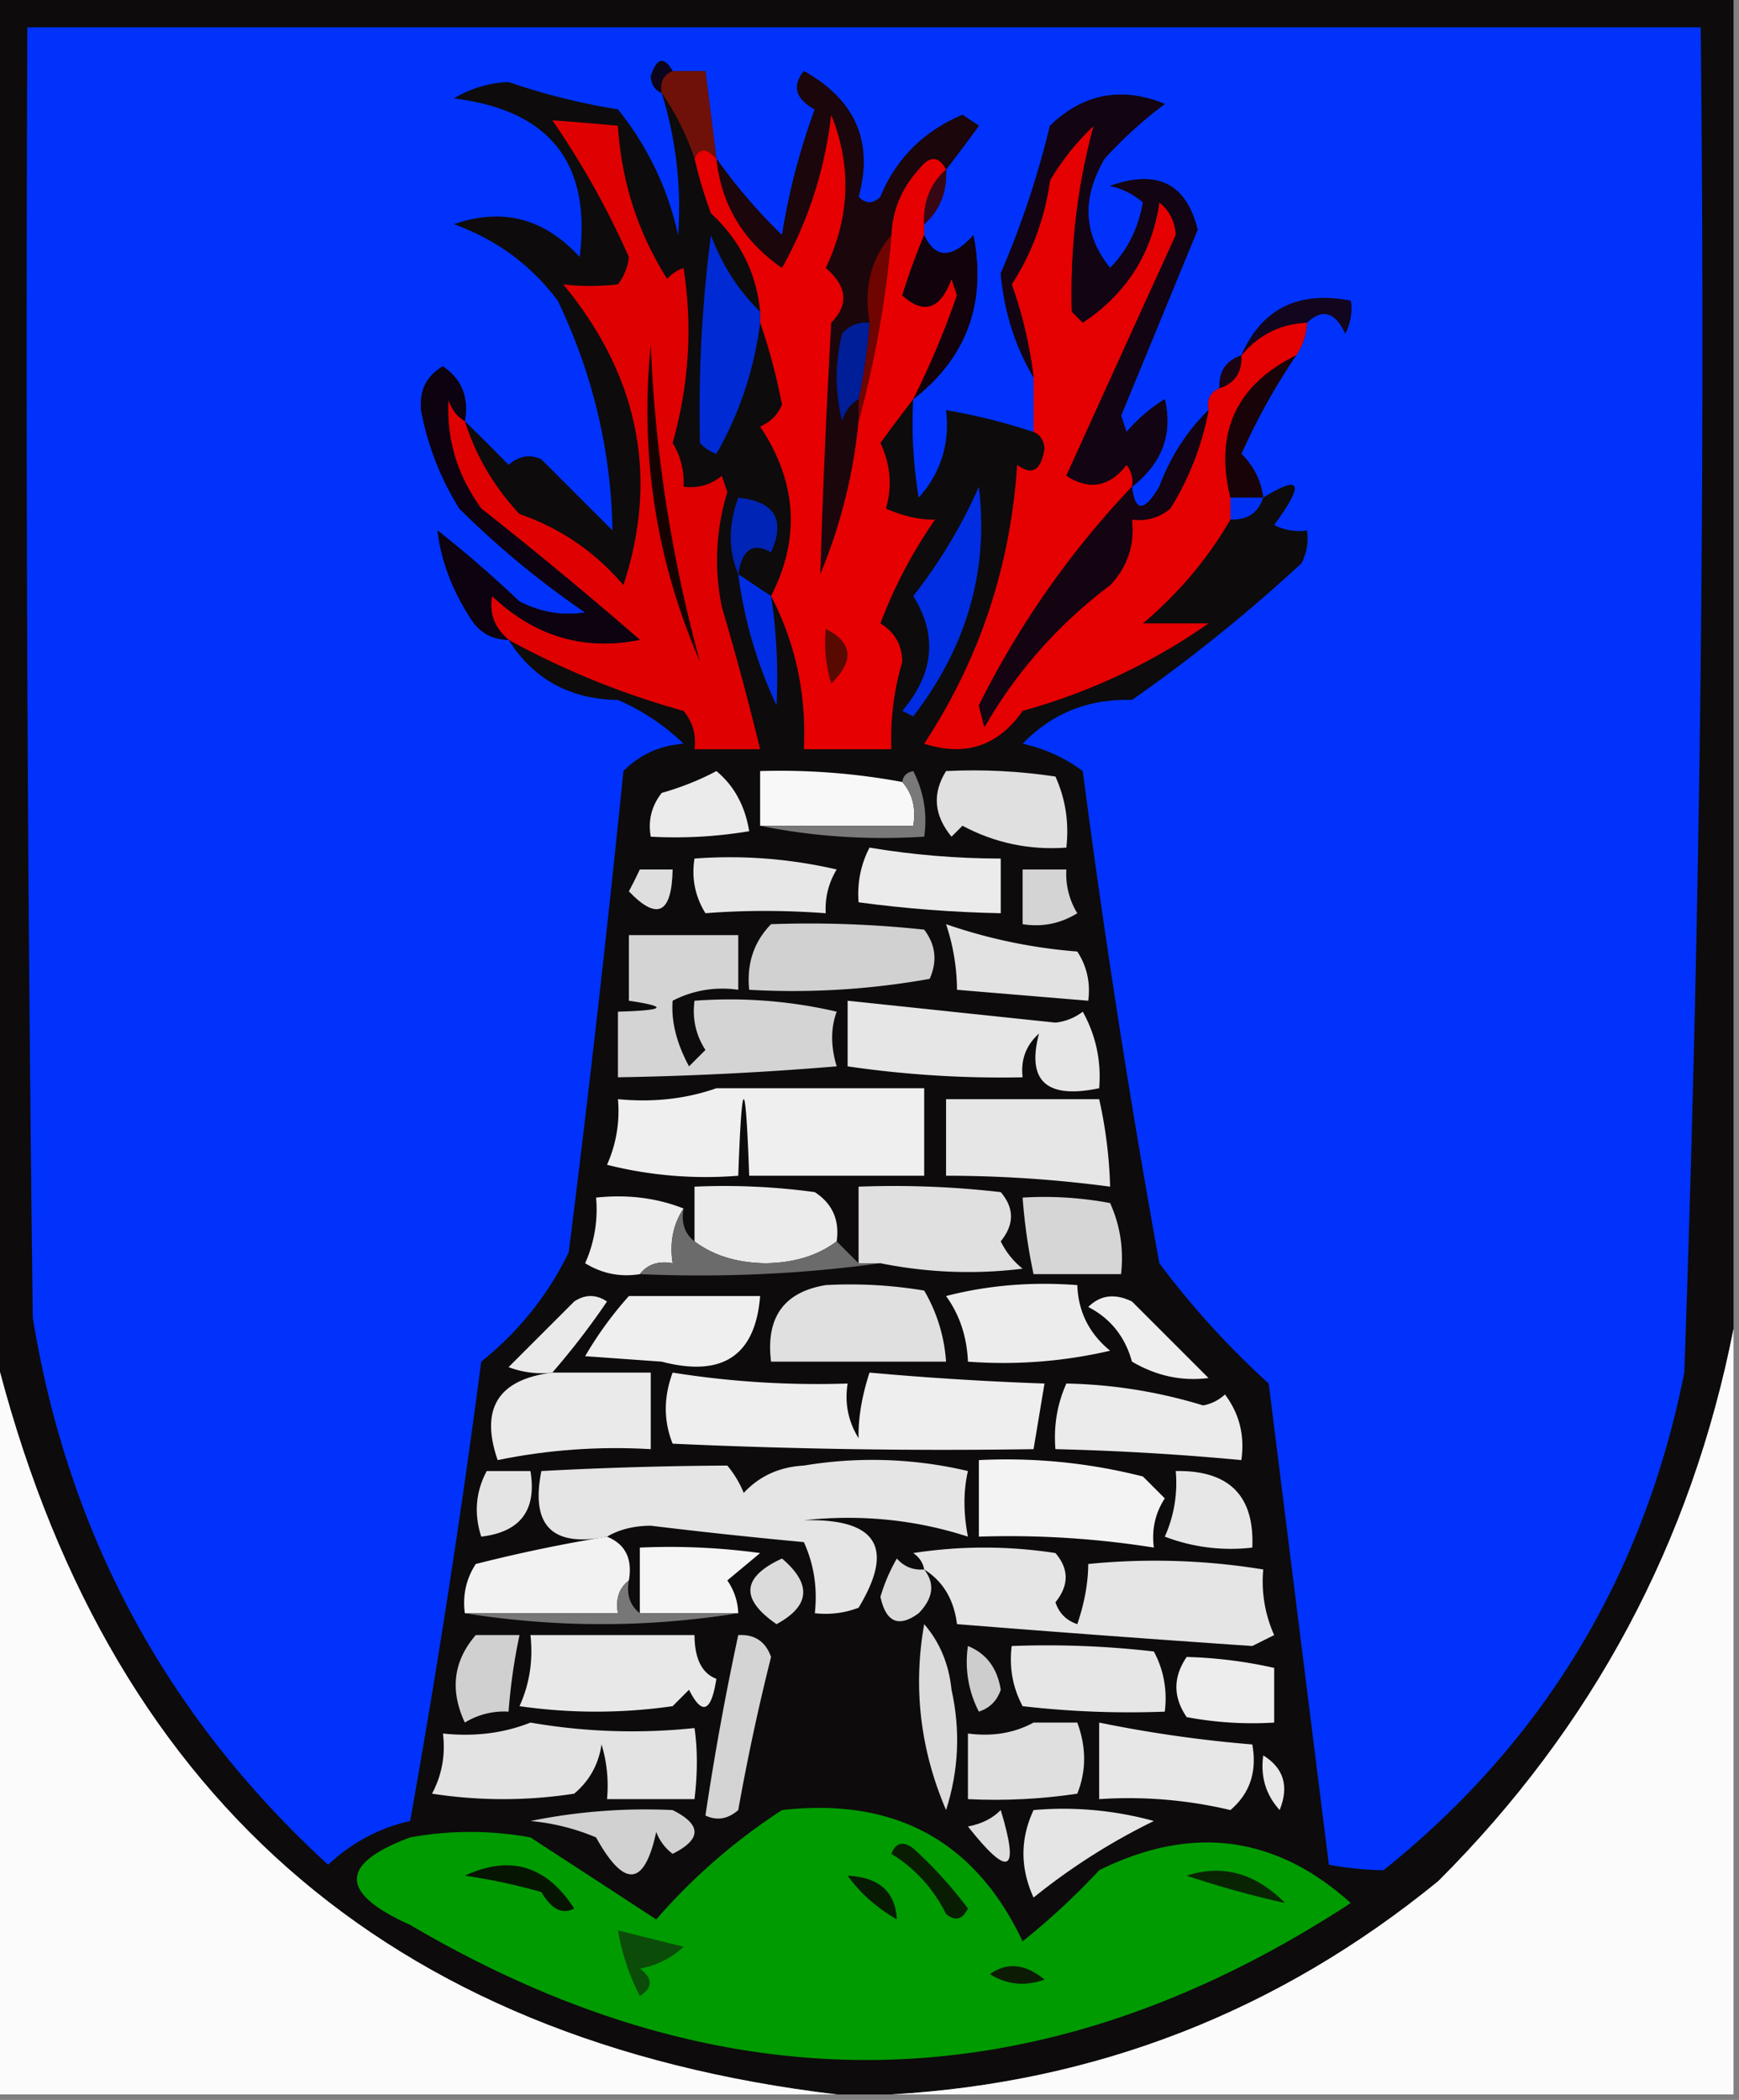 <svg xmlns="http://www.w3.org/2000/svg" width="159" height="192" style="shape-rendering:geometricPrecision;text-rendering:geometricPrecision;image-rendering:optimizeQuality;fill-rule:evenodd;clip-rule:evenodd"><rect width="100%" height="100%" fill="#808080" stroke="none"/><path style="opacity:1" fill="#0d0b0c" d="M-.5-.5h159v122c-3.859 19.549-12.859 36.383-27 50.5-14.606 11.922-31.273 18.422-50 19.5h-5c-41.274-4.938-66.94-27.604-77-68V-.5z"/><path style="opacity:1" fill="#0032fb" d="M115.5 45.5c-.203-1.544-.87-2.878-2-4a58.493 58.493 0 0 1 5-9 5.727 5.727 0 0 0 1-3c1.41-1.328 2.576-.995 3.5 1a4.934 4.934 0 0 0 .5-3c-4.814-.927-8.148.74-10 5-1.406.473-2.073 1.473-2 3-.838.342-1.172 1.008-1 2-1.974 1.928-3.474 4.261-4.5 7-1.392 2.342-2.225 2.342-2.5 0 2.741-2.127 3.741-4.794 3-8a14.962 14.962 0 0 0-3.5 3l-.5-1.5a8056.474 8056.474 0 0 0 7-17c-1.028-4.206-3.695-5.54-8-4 1.124.25 2.124.75 3 1.5-.412 2.387-1.412 4.387-3 6-2.468-3.063-2.635-6.396-.5-10a38.91 38.91 0 0 1 5.5-5c-3.955-1.603-7.455-.936-10.5 2A83.163 83.163 0 0 1 91.5 25c.322 3.509 1.322 6.675 3 9.5v5a53.805 53.805 0 0 0-8-2c.356 3.064-.477 5.73-2.5 8a40.936 40.936 0 0 1-.5-9c4.878-3.793 6.711-8.793 5.5-15-1.964 2.188-3.464 2.188-4.5 0v-1c1.431-1.28 2.098-2.947 2-5a171.62 171.62 0 0 0 3-4l-1.5-1c-3.564 1.514-6.064 4.014-7.5 7.5-.667.667-1.333.667-2 0 1.371-5.03-.295-8.863-5-11.5-1.094 1.368-.76 2.535 1 3.5a61.355 61.355 0 0 0-3 11.5 49.53 49.53 0 0 1-6-7l-1-8h-3c-.802-1.385-1.469-1.218-2 .5.07.765.403 1.265 1 1.5a35.112 35.112 0 0 1 1.5 13A27.621 27.621 0 0 0 56.5 10a59.62 59.62 0 0 1-10-2.5 10.413 10.413 0 0 0-5 1.5c8.75 1.072 12.584 5.905 11.5 14.5-3.225-3.54-7.059-4.54-11.5-3 3.896 1.404 7.063 3.737 9.5 7 3.204 6.7 4.871 13.7 5 21L49.5 42c-1.049-.492-2.049-.326-3 .5-1.34-1.367-2.673-2.7-4-4 .384-2.165-.283-3.831-2-5-1.491.848-2.158 2.181-2 4a26.04 26.04 0 0 0 3.5 9A82.198 82.198 0 0 0 53.5 56c-2.053.325-4.053-.009-6-1a109.197 109.197 0 0 0-7.5-6.5c.335 2.755 1.335 5.422 3 8 .816 1.323 1.983 1.99 3.5 2 2.274 3.604 5.607 5.437 10 5.5a20.178 20.178 0 0 1 6 4c-2.176.163-4.01.996-5.5 2.5a1801.8 1801.8 0 0 1-5 44c-1.879 3.888-4.545 7.221-8 10a910.754 910.754 0 0 1-6.5 42c-2.815.626-5.315 1.96-7.5 4-14.768-13.536-23.769-30.203-27-50-.5-39.332-.667-78.665-.5-118h153c.447 41.025-.053 82.025-1.5 123-3.71 18.608-12.877 33.775-27.5 45.5a29.812 29.812 0 0 1-5-.5l-5.5-44a77.742 77.742 0 0 1-10-11 916.316 916.316 0 0 1-7-45 14.437 14.437 0 0 0-5.5-2.5c2.705-2.792 6.038-4.126 10-4A146.233 146.233 0 0 0 119 51.5a4.934 4.934 0 0 0 .5-3 4.932 4.932 0 0 1-3-.5c2.809-3.826 2.476-4.66-1-2.5z"/><path style="opacity:1" fill="#0a041d" d="M61.5 6.5c-.838.342-1.172 1.008-1 2-.597-.235-.93-.735-1-1.5.531-1.718 1.198-1.885 2-.5z"/><path style="opacity:1" fill="#1a060b" d="M86.5 15.5c-.69-1.274-1.523-1.274-2.5 0-1.559 1.717-2.392 3.717-2.5 6-1.869 2.135-2.536 4.802-2 8-.996-.086-1.83.248-2.5 1a16.25 16.25 0 0 0 0 8c.278-.916.778-1.583 1.5-2v2a48.498 48.498 0 0 1-3.5 14c.23-7.616.564-15.283 1-23 1.63-1.65 1.463-3.317-.5-5 2.217-4.646 2.383-9.313.5-14-.583 5.01-2.083 9.676-4.5 14-3.557-2.454-5.557-5.787-6-10a49.53 49.53 0 0 0 6 7 61.355 61.355 0 0 1 3-11.5c-1.76-.965-2.094-2.132-1-3.5 4.705 2.637 6.371 6.47 5 11.5.667.667 1.333.667 2 0 1.436-3.486 3.936-5.986 7.5-7.5l1.5 1a171.62 171.62 0 0 1-3 4z"/><path style="opacity:1" fill="#df0001" d="M46.5 58.5c-1.3-1.101-1.8-2.434-1.5-4 3.9 3.692 8.4 5.025 13.5 4a391.86 391.86 0 0 0-14.5-12c-2.208-3.054-3.208-6.387-3-10 .278.916.778 1.583 1.5 2 1.014 3.189 2.68 6.022 5 8.5 3.74 1.29 6.907 3.456 9.5 6.5 3.249-9.933 1.416-19.1-5.5-27.5 1.626.195 3.293.195 5 0a4.938 4.938 0 0 0 1-2.5 76.26 76.26 0 0 0-7-12.5c1.925.135 3.925.302 6 .5.313 5.079 1.813 9.746 4.5 14 .414-.457.914-.79 1.5-1 .832 5.366.498 10.699-1 16a6.845 6.845 0 0 1 1 4c1.322.17 2.489-.163 3.5-1l.5 1.5a21.144 21.144 0 0 0-.5 10.5 280.405 280.405 0 0 1 3.5 13h-6c.17-1.322-.163-2.489-1-3.5a74.592 74.592 0 0 1-16-6.5z"/><path style="opacity:1" fill="#e60001" d="M78.5 38.5a96.228 96.228 0 0 0 3-17c.108-2.283.941-4.283 2.5-6 .977-1.274 1.81-1.274 2.5 0-1.431 1.28-2.098 2.947-2 5v1a61.295 61.295 0 0 0-2 5.5c1.964 1.794 3.464 1.294 4.5-1.5l.5 1.5a77.99 77.99 0 0 1-4 9.5 171.62 171.62 0 0 0-3 4c.927 1.99 1.094 3.99.5 6 1.652.717 3.152 1.05 4.5 1a43.122 43.122 0 0 0-5 9.5c1.305.804 1.971 1.97 2 3.5a24.846 24.846 0 0 0-1 8h-8c.235-5.046-.765-9.713-3-14 2.698-5.282 2.365-10.449-1-15.5.928-.388 1.595-1.055 2-2-.516-2.67-1.183-5.17-2-7.5v-1c-.33-3.52-1.83-6.52-4.5-9a42.618 42.618 0 0 1-1.5-5c.438-1.006 1.104-1.006 2 0 .443 4.213 2.443 7.546 6 10 2.417-4.324 3.917-8.99 4.5-14 1.883 4.687 1.717 9.354-.5 14 1.963 1.683 2.13 3.35.5 5a878.048 878.048 0 0 0-1 23 48.498 48.498 0 0 0 3.5-14z"/><path style="opacity:1" fill="#701109" d="M61.5 6.5h3l1 8c-.896-1.006-1.562-1.006-2 0a23.313 23.313 0 0 0-3-6c-.172-.992.162-1.658 1-2z"/><path style="opacity:1" fill="#e50001" d="M103.5 44.5a82.138 82.138 0 0 0-14 20l.5 2c2.933-5.101 6.766-9.435 11.5-13 1.586-1.673 2.253-3.673 2-6 1.322.17 2.489-.163 3.5-1a25.934 25.934 0 0 0 3.5-9c-.172-.992.162-1.658 1-2 1.406-.473 2.073-1.473 2-3 1.553-1.885 3.553-2.885 6-3a5.727 5.727 0 0 1-1 3c-5.459 2.704-7.459 7.037-6 13v2c-2.057 3.567-4.723 6.734-8 9.5h6c-5.17 3.618-10.837 6.284-17 8-2.232 3.21-5.232 4.21-9 3 5.055-7.701 7.888-16.201 8.5-25.5 1.367 1.024 2.2.524 2.5-1.5-.07-.765-.403-1.265-1-1.5v-5a38.815 38.815 0 0 0-2-8.5c1.844-2.851 3.011-6.018 3.5-9.5a22.763 22.763 0 0 1 4-5c-1.495 5.482-2.162 11.148-2 17l1 1c3.985-2.645 6.319-6.312 7-11 .944.763 1.444 1.763 1.5 3-3.378 7.414-6.711 14.748-10 22 2.111 1.349 3.945 1.015 5.5-1 .464.594.631 1.261.5 2z"/><path style="opacity:1" fill="#120413" d="M103.5 44.5a2.429 2.429 0 0 0-.5-2c-1.555 2.015-3.389 2.349-5.5 1 3.289-7.252 6.622-14.586 10-22-.056-1.237-.556-2.237-1.5-3-.681 4.688-3.015 8.355-7 11l-1-1c-.162-5.852.505-11.518 2-17a22.763 22.763 0 0 0-4 5c-.489 3.482-1.656 6.649-3.5 9.5a38.815 38.815 0 0 1 2 8.5c-1.678-2.825-2.678-5.991-3-9.5A83.163 83.163 0 0 0 96 11.5c3.045-2.936 6.545-3.603 10.5-2a38.91 38.91 0 0 0-5.5 5c-2.135 3.604-1.968 6.937.5 10 1.588-1.613 2.588-3.613 3-6a6.807 6.807 0 0 0-3-1.5c4.305-1.54 6.972-.206 8 4a8056.474 8056.474 0 0 1-7 17l.5 1.5a14.962 14.962 0 0 1 3.5-3c.741 3.206-.259 5.873-3 8z"/><path style="opacity:1" fill="#380715" d="M86.5 15.5c.098 2.053-.569 3.72-2 5-.098-2.053.569-3.72 2-5z"/><path style="opacity:1" fill="#11020c" d="M84.5 21.5c1.036 2.188 2.536 2.188 4.5 0 1.211 6.207-.622 11.207-5.5 15a77.99 77.99 0 0 0 4-9.5l-.5-1.5c-1.036 2.794-2.536 3.294-4.5 1.5a61.295 61.295 0 0 1 2-5.5z"/><path style="opacity:1" fill="#6f0400" d="M81.5 21.5a96.228 96.228 0 0 1-3 17v-2a51.639 51.639 0 0 0 1-7c-.536-3.198.131-5.865 2-8z"/><path style="opacity:1" fill="#002ad4" d="M69.5 28.5v1a32.124 32.124 0 0 1-4 12 3.646 3.646 0 0 1-1.5-1c-.152-6.336.181-12.67 1-19 1.026 2.739 2.526 5.072 4.5 7z"/><path style="opacity:1" fill="#12061e" d="M119.5 29.5c-2.447.115-4.447 1.115-6 3 1.852-4.26 5.186-5.927 10-5a4.934 4.934 0 0 1-.5 3c-.924-1.995-2.09-2.328-3.5-1z"/><path style="opacity:1" fill="#160300" d="M59.5 31.5a128.94 128.94 0 0 0 4.5 29c-4.008-9.229-5.508-18.895-4.5-29z"/><path style="opacity:1" fill="#001e97" d="M79.5 29.5a51.639 51.639 0 0 1-1 7c-.722.417-1.222 1.084-1.5 2a16.25 16.25 0 0 1 0-8c.67-.752 1.504-1.086 2.5-1z"/><path style="opacity:1" fill="#1a0413" d="M113.5 32.5c.073 1.527-.594 2.527-2 3-.073-1.527.594-2.527 2-3z"/><path style="opacity:1" fill="#180408" d="M118.5 32.5a58.493 58.493 0 0 0-5 9c1.13 1.122 1.797 2.456 2 4h-3c-1.459-5.963.541-10.296 6-13z"/><path style="opacity:1" fill="#002de2" d="M89.5 44.5c.918 7.607-1.082 14.607-6 21l-1-.5c2.901-3.434 3.234-6.934 1-10.5a46.417 46.417 0 0 0 6-10z"/><path style="opacity:1" fill="#0030f4" d="M112.5 45.5h3c-.473 1.406-1.473 2.073-3 2v-2z"/><path style="opacity:1" fill="#0024b5" d="M67.5 52.5c-.917-2.162-.917-4.495 0-7 3.338.35 4.338 2.016 3 5-1.637-.944-2.637-.277-3 2z"/><path style="opacity:1" fill="#140310" d="M110.5 37.5a25.934 25.934 0 0 1-3.5 9c-1.011.837-2.178 1.17-3.5 1 .253 2.327-.414 4.327-2 6-4.734 3.565-8.567 7.899-11.5 13l-.5-2a82.138 82.138 0 0 1 14-20c.275 2.342 1.108 2.342 2.5 0 1.026-2.739 2.526-5.072 4.5-7z"/><path style="opacity:1" fill="#002de4" d="m67.5 52.5 3 2a49.59 49.59 0 0 1 .5 10 40.516 40.516 0 0 1-3.5-12z"/><path style="opacity:1" fill="#0c0210" d="M42.5 38.5c-.722-.417-1.222-1.084-1.5-2-.208 3.613.792 6.946 3 10a391.86 391.86 0 0 1 14.5 12c-5.1 1.025-9.6-.308-13.5-4-.3 1.566.2 2.899 1.5 4-1.517-.01-2.684-.677-3.5-2-1.665-2.578-2.665-5.245-3-8a109.197 109.197 0 0 1 7.5 6.5c1.947.991 3.947 1.325 6 1A82.198 82.198 0 0 1 42 46.5a26.04 26.04 0 0 1-3.5-9c-.158-1.819.509-3.152 2-4 1.717 1.169 2.384 2.835 2 5z"/><path style="opacity:1" fill="#580a01" d="M75.5 57.5c2.472 1.249 2.64 2.915.5 5-.493-1.634-.66-3.3-.5-5z"/><path style="opacity:1" fill="#f8f8f8" d="M82.5 71.5c.934 1.068 1.268 2.401 1 4h-14v-5a61.253 61.253 0 0 1 13 1z"/><path style="opacity:1" fill="#ebebeb" d="M65.5 70.5c1.62 1.34 2.62 3.174 3 5.5a40.936 40.936 0 0 1-9 .5c-.262-1.478.071-2.811 1-4 1.836-.528 3.503-1.194 5-2z"/><path style="opacity:1" fill="#e0e0e0" d="M86.5 70.5c3.35-.165 6.683.002 10 .5.923 2.04 1.256 4.207 1 6.5-3.383.243-6.55-.424-9.5-2l-1 1c-1.612-1.956-1.778-3.956-.5-6z"/><path style="opacity:1" fill="#797979" d="M82.5 71.5c.06-.543.393-.876 1-1a9.864 9.864 0 0 1 1 6c-5.195.32-10.195-.013-15-1h14c.268-1.599-.066-2.932-1-4z"/><path style="opacity:1" fill="#e7e7e7" d="M63.5 78.5a43.123 43.123 0 0 1 13 1 6.845 6.845 0 0 0-1 4c-3.787-.28-7.453-.28-11 0-.952-1.545-1.285-3.212-1-5z"/><path style="opacity:1" fill="#ebebeb" d="M79.5 77.5c3.966.662 7.966.996 12 1v5c-4.357-.087-8.69-.42-13-1-.134-1.791.2-3.458 1-5z"/><path style="opacity:1" fill="#dedede" d="M58.5 79.5h3c-.074 4.041-1.407 4.708-4 2 .363-.683.696-1.35 1-2z"/><path style="opacity:1" fill="#d4d4d4" d="M93.5 79.5h4a6.845 6.845 0 0 0 1 4c-1.545.952-3.212 1.285-5 1v-5z"/><path style="opacity:1" fill="#d1d1d1" d="M70.5 84.5c4.678-.166 9.345 0 14 .5 1.054 1.388 1.22 2.888.5 4.5a70.915 70.915 0 0 1-16.5 1c-.241-2.386.425-4.386 2-6z"/><path style="opacity:1" fill="#e2e2e2" d="M86.5 84.5a47.978 47.978 0 0 0 12 2.5c.88 1.356 1.213 2.856 1 4.5l-12-1a19.242 19.242 0 0 0-1-6z"/><path style="opacity:1" fill="#e6e6e6" d="M77.5 91.5c6.314.666 12.648 1.333 19 2a4.938 4.938 0 0 0 2.5-1c1.202 2.177 1.702 4.51 1.5 7-4.817 1.012-6.65-.655-5.5-5-1.188 1.063-1.688 2.397-1.5 4a96.938 96.938 0 0 1-16-1v-6z"/><path style="opacity:1" fill="#d4d4d4" d="M57.5 85.5h10v5a9.864 9.864 0 0 0-6 1c-.142 1.882.358 3.882 1.5 6l1.5-1.5c-.88-1.356-1.214-2.856-1-4.5a43.123 43.123 0 0 1 13 1c-.552 1.503-.552 3.17 0 5-6.653.554-13.32.888-20 1v-6c4.338-.122 4.672-.455 1-1v-6z"/><path style="opacity:1" fill="#efefef" d="M65.5 99.5h19v8h-16c-.333-9.333-.667-9.333-1 0a36.877 36.877 0 0 1-12-1 11.99 11.99 0 0 0 1-6c3.213.31 6.213-.023 9-1z"/><path style="opacity:1" fill="#e6e6e6" d="M86.5 100.5h14a41.541 41.541 0 0 1 1 8 113.716 113.716 0 0 0-15-1v-7z"/><path style="opacity:1" fill="#ededed" d="M62.5 110.5c-.951 1.419-1.285 3.085-1 5-1.291-.237-2.291.096-3 1-1.788.285-3.455-.048-5-1a11.99 11.99 0 0 0 1-6c2.885-.306 5.552.027 8 1z"/><path style="opacity:1" fill="#ebebeb" d="M76.5 113.5c-1.723 1.3-3.89 1.967-6.5 2-2.61-.033-4.777-.7-6.5-2v-5a60.93 60.93 0 0 1 11 .5c1.607 1.049 2.273 2.549 2 4.5z"/><path style="opacity:1" fill="#e0e0e0" d="M80.5 115.5h-2v-7a84.9 84.9 0 0 1 13 .5c1.247 1.458 1.247 2.958 0 4.5a7.248 7.248 0 0 0 2 2.5 40.476 40.476 0 0 1-13-.5z"/><path style="opacity:1" fill="#d6d6d6" d="M93.5 109.5a32.462 32.462 0 0 1 8 .5c.923 2.041 1.256 4.208 1 6.5h-8a51.648 51.648 0 0 1-1-7z"/><path style="opacity:1" fill="#6b6b6b" d="M62.5 110.5c-.237 1.291.096 2.291 1 3 1.723 1.3 3.89 1.967 6.5 2 2.61-.033 4.777-.7 6.5-2l2 2h2c-7.148.992-14.48 1.325-22 1 .709-.904 1.709-1.237 3-1-.285-1.915.049-3.581 1-5z"/><path style="opacity:1" fill="#e0e0e0" d="M75.5 117.5a40.911 40.911 0 0 1 9 .5 14.827 14.827 0 0 1 2 6.5h-16c-.498-4.035 1.168-6.369 5-7z"/><path style="opacity:1" fill="#ececec" d="M86.5 118.5c3.798-.983 7.798-1.317 12-1 .085 2.429 1.085 4.429 3 6a43.116 43.116 0 0 1-13 1c-.095-2.286-.762-4.286-2-6z"/><path style="opacity:1" fill="#eaeaea" d="M50.5 125.5a8.43 8.43 0 0 1-4-.5l6-6c1-.667 2-.667 3 0a69.058 69.058 0 0 1-5 6.5z"/><path style="opacity:1" fill="#efefef" d="M57.5 118.5h12c-.434 5.453-3.434 7.453-9 6l-7-.5a33.655 33.655 0 0 1 4-5.5z"/><path style="opacity:1" fill="#eee" d="M99.5 119.5c1.101-1.098 2.434-1.265 4-.5l7 7c-2.451.306-4.784-.194-7-1.5-.633-2.286-1.966-3.952-4-5z"/><path style="opacity:1" fill="#fbfbfb" d="M158.5 121.5v70h-77c18.727-1.078 35.394-7.578 50-19.5 14.141-14.117 23.141-30.951 27-50.5zM-.5 123.5c10.06 40.396 35.726 63.062 77 68h-77v-68z"/><path style="opacity:1" fill="#eaeaea" d="M50.5 125.5h9v7c-4.733-.277-9.4.057-14 1-1.623-4.712.044-7.379 5-8z"/><path style="opacity:1" fill="#eee" d="M61.5 125.5a84.03 84.03 0 0 0 16 1c-.285 1.788.048 3.455 1 5-.037-1.822.296-3.822 1-6 5.322.48 10.655.813 16 1l-1 6c-11.005.167-22.005 0-33-.5-.833-2.081-.833-4.248 0-6.5z"/><path style="opacity:1" fill="#ebebeb" d="M97.5 126.5c4.255.084 8.422.751 12.5 2a3.943 3.943 0 0 0 2-1c1.319 1.75 1.819 3.75 1.5 6a242.945 242.945 0 0 0-17-1c-.175-2.121.159-4.121 1-6z"/><path style="opacity:1" fill="#e5e5e5" d="M55.5 140.5c-5 1-7-1-6-6 5.685-.303 11.352-.47 17-.5a9.465 9.465 0 0 1 1.5 2.5c1.44-1.546 3.273-2.379 5.5-2.5a38.064 38.064 0 0 1 15 .5c-.42 1.826-.42 3.826 0 6-4.813-1.558-9.813-2.058-15-1.5 6.669-.17 8.336 2.496 5 8a8.43 8.43 0 0 1-4 .5c.256-2.292-.077-4.459-1-6.5-4.674-.434-9.34-.934-14-1.5-1.545.011-2.878.344-4 1z"/><path style="opacity:1" fill="#f3f3f3" d="M89.5 133.5c5.08-.25 10.08.25 15 1.5l2 2c-.88 1.356-1.214 2.856-1 4.5a84.03 84.03 0 0 0-16-1v-7z"/><path style="opacity:1" fill="#e4e4e4" d="M44.5 134.5h4c.592 3.574-.908 5.574-4.5 6-.678-2.098-.51-4.098.5-6z"/><path style="opacity:1" fill="#e7e7e7" d="M107.5 134.5c4.877-.082 7.21 2.251 7 7a16.873 16.873 0 0 1-8-1 11.988 11.988 0 0 0 1-6z"/><path style="opacity:1" fill="#f2f2f2" d="M55.5 140.5c1.676.683 2.343 2.017 2 4-.904.709-1.237 1.709-1 3h-14c-.214-1.644.12-3.144 1-4.5a141.901 141.901 0 0 1 12-2.5z"/><path style="opacity:1" fill="#f5f5f5" d="M67.5 147.5h-9v-6a60.93 60.93 0 0 1 11 .5l-3 2.5c.627.917.96 1.917 1 3z"/><path style="opacity:1" fill="#e5e5e5" d="M84.5 143.5c-.11-.617-.444-1.117-1-1.5a42.479 42.479 0 0 1 13 0c1.247 1.458 1.247 2.958 0 4.5.333 1 1 1.667 2 2 .657-1.937.99-3.77 1-5.5a61.641 61.641 0 0 1 16 .5 11.988 11.988 0 0 0 1 6l-2 1c-8.992-.613-17.992-1.28-27-2-.284-2.259-1.284-3.926-3-5z"/><path style="opacity:1" fill="#dbdbdb" d="M71.5 142.5c2.743 2.338 2.576 4.338-.5 6-3.345-2.306-3.178-4.306.5-6zM84.5 143.5c1 1.289.834 2.622-.5 4-1.826 1.341-2.993.841-3.5-1.5a16.23 16.23 0 0 1 1.5-3.5c.67.752 1.504 1.086 2.5 1z"/><path style="opacity:1" fill="#777" d="M57.5 144.5c-.237 1.291.096 2.291 1 3h9a78.644 78.644 0 0 1-25 0h14c-.237-1.291.096-2.291 1-3z"/><path style="opacity:1" fill="#dbdbdb" d="M84.5 148.5c1.427 1.648 2.26 3.648 2.5 6 .825 3.711.659 7.378-.5 11-2.362-5.524-3.029-11.191-2-17z"/><path style="opacity:1" fill="#e8e8e8" d="M48.5 149.5h15c.01 2.161.676 3.494 2 4-.47 3.05-1.303 3.383-2.5 1l-1.5 1.5a49.226 49.226 0 0 1-14 0c.923-2.041 1.256-4.208 1-6.5z"/><path style="opacity:1" fill="#d0d0d0" d="M43.5 149.5h4a51.648 51.648 0 0 0-1 7 6.845 6.845 0 0 0-4 1c-1.38-2.967-1.046-5.634 1-8z"/><path style="opacity:1" fill="#d4d4d4" d="M67.5 149.5c1.495-.085 2.495.581 3 2a204.02 204.02 0 0 0-3 14c-.951.826-1.951.992-3 .5a260.18 260.18 0 0 1 3-16.5z"/><path style="opacity:1" fill="#e6e6e6" d="M92.5 150.5a84.902 84.902 0 0 1 13 .5c.906 1.699 1.239 3.533 1 5.5a84.9 84.9 0 0 1-13-.5c-.906-1.699-1.24-3.533-1-5.5z"/><path style="opacity:1" fill="#cdcdcd" d="M88.5 150.5c1.685.684 2.685 2.017 3 4-.333 1-1 1.667-2 2a9.864 9.864 0 0 1-1-6z"/><path style="opacity:1" fill="#ededed" d="M108.5 151.5c2.706.075 5.373.408 8 1v5a32.462 32.462 0 0 1-8-.5c-1.252-1.828-1.252-3.661 0-5.5z"/><path style="opacity:1" fill="#e3e3e3" d="M48.5 157.5a54.325 54.325 0 0 0 15 .5c.285 1.956.285 4.123 0 6.5h-8a12.935 12.935 0 0 0-.5-5c-.273 1.829-1.107 3.329-2.5 4.5a42.479 42.479 0 0 1-13 0c.906-1.699 1.24-3.533 1-5.5 2.885.306 5.552-.027 8-1z"/><path style="opacity:1" fill="#dfdfdf" d="M94.5 157.5h4c.833 2.252.833 4.419 0 6.5-3.317.498-6.65.665-10 .5v-6c2.235.295 4.235-.039 6-1z"/><path style="opacity:1" fill="#e7e7e7" d="M100.5 157.5a117.84 117.84 0 0 0 14 2c.449 2.477-.217 4.477-2 6a40.282 40.282 0 0 0-12-1v-7z"/><path style="opacity:1" fill="#e8e8e8" d="M115.5 160.5c1.877 1.159 2.377 2.826 1.5 5-1.269-1.405-1.769-3.071-1.5-5z"/><path style="opacity:1" fill="#d1d1d1" d="M48.5 166.5a52.586 52.586 0 0 1 13-1c2.667 1.333 2.667 2.667 0 4a4.451 4.451 0 0 1-1.5-2c-1.078 4.999-2.912 5.165-5.5.5a20.088 20.088 0 0 0-6-1.5z"/><path style="opacity:1" fill="#009b00" d="M71.5 165.5c10.33-1.173 17.664 2.827 22 12a64.31 64.31 0 0 0 7-6.5c8.465-4.19 16.132-3.19 23 3-28.23 18.444-56.897 19.11-86 2-6.491-2.917-6.491-5.584 0-8a30.485 30.485 0 0 1 11 0c3.823 2.485 7.656 4.985 11.5 7.5a54.438 54.438 0 0 1 11.5-10z"/><path style="opacity:1" fill="#e5e5e5" d="M94.5 165.5a31.116 31.116 0 0 1 11 1 57.811 57.811 0 0 0-11 7c-1.23-2.699-1.23-5.365 0-8z"/><path style="opacity:1" fill="#dedede" d="M91.5 165.5c1.745 5.746.745 6.246-3 1.5 1.237-.232 2.237-.732 3-1.5z"/><path style="opacity:1" fill="#051501" d="M42.5 171.5c4.13-1.926 7.462-.926 10 3-1.074.58-2.074.08-3-1.5a52.55 52.55 0 0 0-7-1.5z"/><path style="opacity:1" fill="#091d02" d="M81.5 169.5c.397-1.025 1.063-1.192 2-.5a38.91 38.91 0 0 1 5 5.5c-.502 1.021-1.168 1.188-2 .5-1.163-2.328-2.83-4.162-5-5.5z"/><path style="opacity:1" fill="#092403" d="M108.5 171.5c3.281-1.071 6.281-.238 9 2.5a92.195 92.195 0 0 1-9-2.5z"/><path style="opacity:1" fill="#071b02" d="M77.5 171.5c2.872.135 4.372 1.469 4.5 4-1.859-1.079-3.359-2.412-4.5-4z"/><path style="opacity:1" fill="#0c4c09" d="m56.5 176.5 6 1.5c-1.123 1.044-2.456 1.71-4 2 1.211.893 1.211 1.726 0 2.5a20.81 20.81 0 0 1-2-6z"/><path style="opacity:1" fill="#0c1c04" d="M90.5 180.5c1.59-1.121 3.256-.954 5 .5-1.765.64-3.432.473-5-.5z"/></svg>